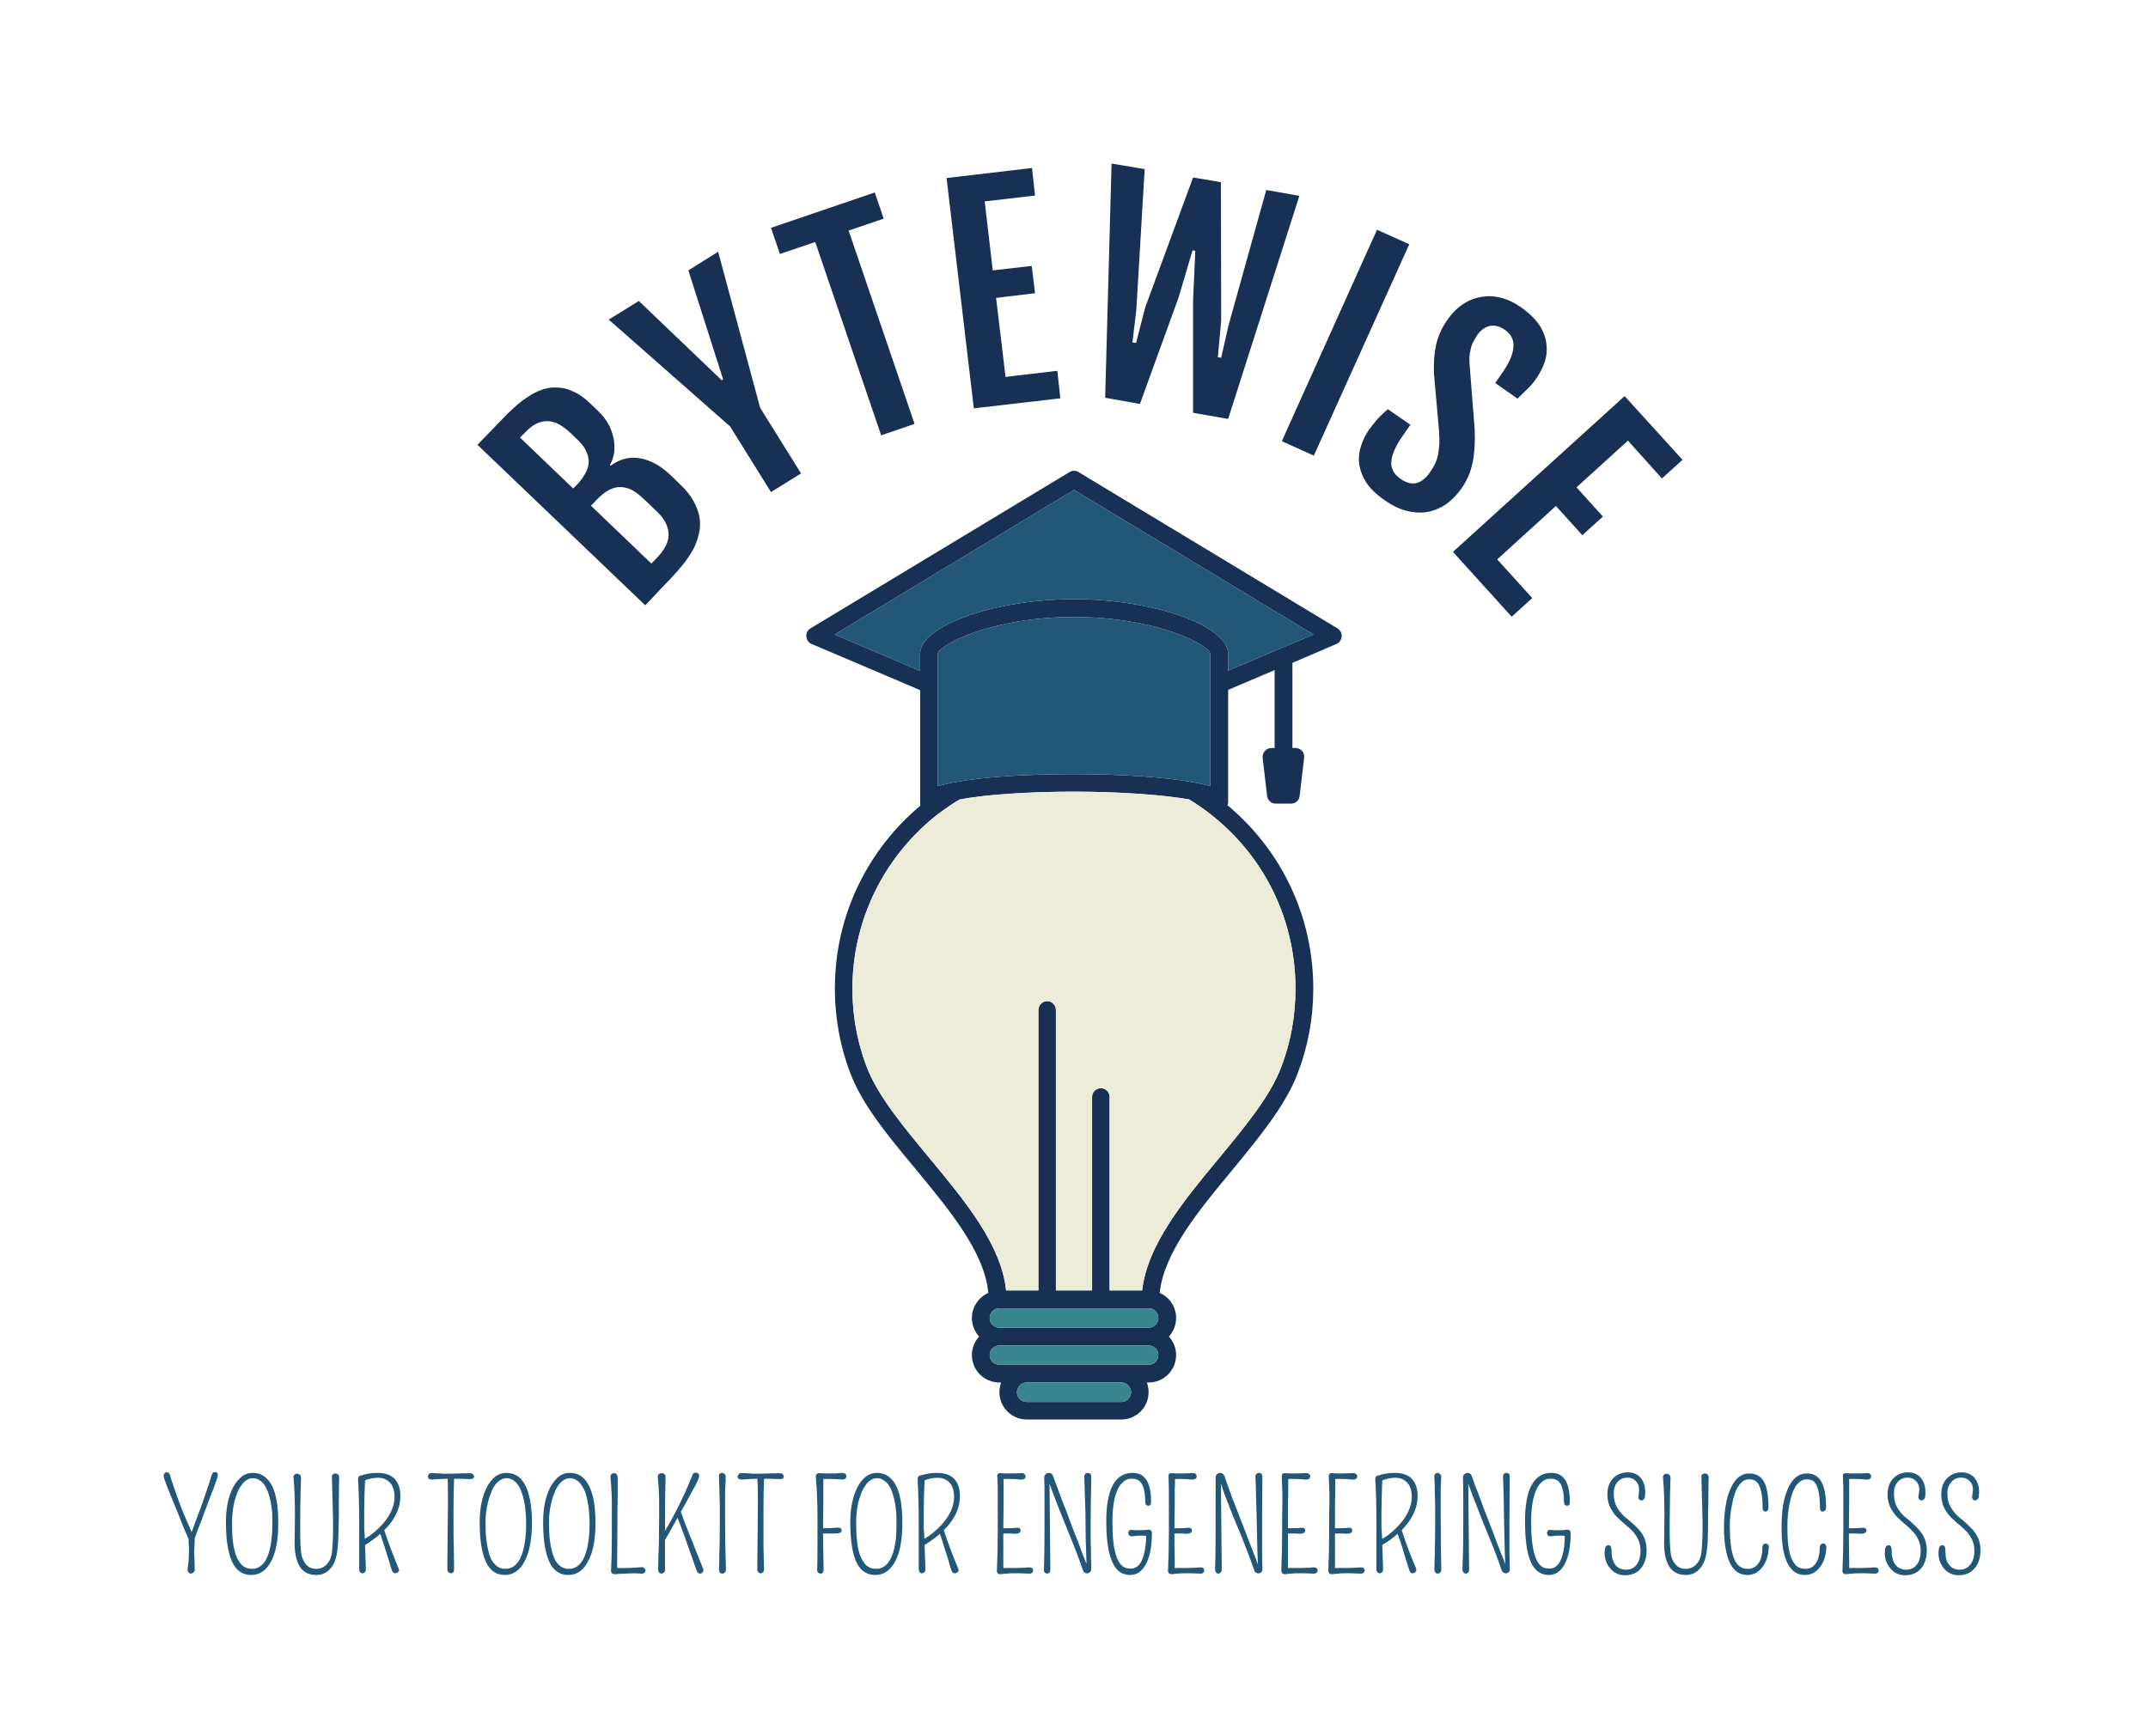 <svg xmlns="http://www.w3.org/2000/svg" version="1.1" xmlns:xlink="http://www.w3.org/1999/xlink" viewBox="0 0 7.72 6.241"><g transform="matrix(1,0,0,1,3.86,5.291)"><g transform="matrix(1,0,0,1,0,0)"><path d=" M -2.144 -3.692 L -2.055 -3.784 Q -2.036 -3.805 -2.013 -3.825 Q -1.991 -3.846 -1.966 -3.862 Q -1.942 -3.879 -1.915 -3.889 Q -1.888 -3.899 -1.86 -3.898 Q -1.831 -3.898 -1.801 -3.884 Q -1.77 -3.871 -1.739 -3.841 L -1.71 -3.813 Q -1.686 -3.79 -1.672 -3.764 Q -1.659 -3.738 -1.654 -3.712 Q -1.65 -3.686 -1.653 -3.662 Q -1.657 -3.638 -1.668 -3.619 L -1.665 -3.617 Q -1.614 -3.654 -1.558 -3.643 Q -1.502 -3.633 -1.449 -3.582 L -1.418 -3.552 Q -1.385 -3.521 -1.368 -3.491 Q -1.351 -3.46 -1.346 -3.431 Q -1.341 -3.401 -1.348 -3.373 Q -1.354 -3.345 -1.368 -3.317 Q -1.383 -3.29 -1.404 -3.263 Q -1.425 -3.237 -1.45 -3.211 L -1.541 -3.115 L -2.144 -3.692 M -1.783 -3.552 Q -1.766 -3.571 -1.756 -3.59 Q -1.745 -3.609 -1.744 -3.629 Q -1.744 -3.649 -1.753 -3.669 Q -1.762 -3.689 -1.783 -3.709 L -1.808 -3.733 Q -1.829 -3.753 -1.85 -3.765 Q -1.87 -3.776 -1.89 -3.777 Q -1.911 -3.778 -1.932 -3.768 Q -1.953 -3.758 -1.974 -3.735 L -1.991 -3.718 L -1.8 -3.535 L -1.783 -3.552 M -1.494 -3.291 Q -1.477 -3.31 -1.467 -3.329 Q -1.457 -3.349 -1.457 -3.369 Q -1.457 -3.39 -1.467 -3.41 Q -1.477 -3.431 -1.498 -3.451 L -1.545 -3.496 Q -1.566 -3.516 -1.586 -3.528 Q -1.607 -3.539 -1.627 -3.54 Q -1.648 -3.541 -1.668 -3.531 Q -1.689 -3.521 -1.711 -3.499 L -1.736 -3.473 L -1.519 -3.265 L -1.494 -3.291 M -1.236 -3.758 L -1.672 -4.142 L -1.564 -4.209 L -1.266 -3.924 L -1.261 -3.927 L -1.386 -4.319 L -1.279 -4.386 L -1.128 -3.825 L -0.981 -3.589 L -1.089 -3.522 L -1.236 -3.758 M -0.93 -4.421 L -1.057 -4.378 L -1.089 -4.472 L -0.716 -4.599 L -0.684 -4.505 L -0.81 -4.462 L -0.573 -3.767 L -0.693 -3.726 L -0.93 -4.421 M -0.458 -4.651 L -0.151 -4.687 L -0.14 -4.588 L -0.321 -4.567 L -0.292 -4.319 L -0.152 -4.335 L -0.14 -4.237 L -0.28 -4.22 L -0.246 -3.936 L -0.06 -3.958 L -0.049 -3.859 L -0.36 -3.823 L -0.458 -4.651 M 0.135 -4.703 L 0.254 -4.683 L 0.224 -4.177 L 0.21 -4.06 L 0.223 -4.058 L 0.256 -4.186 L 0.428 -4.653 L 0.528 -4.636 L 0.529 -4.139 L 0.517 -4.007 L 0.529 -4.005 L 0.555 -4.12 L 0.691 -4.608 L 0.81 -4.587 L 0.554 -3.785 L 0.428 -3.807 L 0.428 -4.213 L 0.436 -4.389 L 0.426 -4.391 L 0.376 -4.222 L 0.237 -3.839 L 0.112 -3.861 L 0.135 -4.703 M 1.089 -4.465 L 1.205 -4.413 L 0.862 -3.653 L 0.747 -3.705 L 1.089 -4.465 M 1.061 -3.747 Q 1.077 -3.769 1.092 -3.786 Q 1.108 -3.803 1.128 -3.82 L 1.209 -3.764 L 1.186 -3.731 Q 1.166 -3.703 1.155 -3.68 Q 1.143 -3.656 1.141 -3.636 Q 1.138 -3.616 1.146 -3.6 Q 1.154 -3.583 1.173 -3.57 Q 1.202 -3.549 1.229 -3.554 Q 1.256 -3.56 1.278 -3.591 Q 1.289 -3.607 1.297 -3.622 Q 1.304 -3.637 1.308 -3.654 Q 1.311 -3.671 1.313 -3.692 Q 1.314 -3.713 1.312 -3.741 L 1.294 -3.945 Q 1.291 -4.002 1.301 -4.05 Q 1.312 -4.099 1.342 -4.141 Q 1.365 -4.175 1.396 -4.196 Q 1.426 -4.217 1.461 -4.223 Q 1.495 -4.23 1.533 -4.221 Q 1.57 -4.212 1.607 -4.186 Q 1.652 -4.154 1.674 -4.12 Q 1.695 -4.086 1.698 -4.053 Q 1.702 -4.019 1.691 -3.988 Q 1.68 -3.957 1.662 -3.931 Q 1.647 -3.909 1.63 -3.893 Q 1.614 -3.877 1.594 -3.858 L 1.514 -3.914 L 1.536 -3.946 Q 1.575 -4 1.579 -4.04 Q 1.584 -4.08 1.549 -4.105 Q 1.52 -4.125 1.494 -4.119 Q 1.468 -4.113 1.449 -4.086 Q 1.439 -4.071 1.433 -4.058 Q 1.427 -4.045 1.425 -4.032 Q 1.422 -4.02 1.421 -4.006 Q 1.421 -3.993 1.422 -3.978 L 1.44 -3.748 Q 1.443 -3.682 1.433 -3.63 Q 1.423 -3.578 1.392 -3.534 Q 1.366 -3.498 1.335 -3.477 Q 1.303 -3.456 1.267 -3.45 Q 1.232 -3.445 1.194 -3.455 Q 1.156 -3.465 1.119 -3.491 Q 1.072 -3.523 1.05 -3.557 Q 1.029 -3.591 1.025 -3.624 Q 1.021 -3.657 1.032 -3.689 Q 1.042 -3.72 1.061 -3.747 M 1.979 -3.867 L 2.187 -3.638 L 2.113 -3.571 L 1.991 -3.707 L 1.806 -3.539 L 1.901 -3.434 L 1.827 -3.367 L 1.732 -3.472 L 1.521 -3.28 L 1.647 -3.141 L 1.573 -3.074 L 1.362 -3.307 L 1.979 -3.867" fill="#173054" fill-rule="nonzero"></path></g><g transform="matrix(1,0,0,1,0,0)"><path d=" M -3.162 0.287 L -3.16 0.352 Q -3.16 0.362 -3.17 0.365 Q -3.172 0.366 -3.175 0.366 Q -3.179 0.366 -3.182 0.362 Q -3.186 0.359 -3.186 0.351 Q -3.185 0.343 -3.184 0.335 Q -3.183 0.327 -3.182 0.319 Q -3.181 0.301 -3.181 0.29 Q -3.181 0.28 -3.181 0.272 Q -3.181 0.265 -3.182 0.257 Q -3.182 0.25 -3.182 0.242 Q -3.19 0.224 -3.199 0.203 Q -3.21 0.175 -3.222 0.145 Q -3.272 0.025 -3.272 0.015 Q -3.272 0.009 -3.269 0.006 Q -3.266 0.002 -3.26 0.002 Q -3.255 0.002 -3.252 0.006 Q -3.249 0.009 -3.244 0.029 Q -3.238 0.048 -3.227 0.079 Q -3.216 0.11 -3.205 0.138 Q -3.19 0.175 -3.171 0.217 Q -3.168 0.208 -3.164 0.197 Q -3.158 0.181 -3.151 0.162 Q -3.144 0.144 -3.137 0.125 Q -3.13 0.106 -3.124 0.087 Q -3.108 0.042 -3.104 0.027 Q -3.1 0.012 -3.097 0.007 Q -3.094 0.001 -3.088 0.001 Q -3.077 0.001 -3.077 0.011 Q -3.077 0.019 -3.093 0.061 Q -3.109 0.102 -3.114 0.115 Q -3.118 0.128 -3.123 0.139 Q -3.127 0.151 -3.132 0.164 Q -3.136 0.177 -3.142 0.19 Q -3.147 0.204 -3.152 0.216 Q -3.157 0.23 -3.16 0.239 Q -3.162 0.278 -3.162 0.287 M -2.957 0.371 Q -3.004 0.371 -3.026 0.323 Q -3.048 0.275 -3.048 0.181 Q -3.048 0.107 -3.023 0.057 Q -3.01 0.033 -2.992 0.018 Q -2.975 0.004 -2.951 0.004 Q -2.928 0.004 -2.911 0.016 Q -2.894 0.028 -2.882 0.051 Q -2.86 0.095 -2.86 0.181 Q -2.859 0.271 -2.885 0.321 Q -2.911 0.371 -2.957 0.371 M -2.928 0.03 Q -2.938 0.023 -2.951 0.023 Q -2.963 0.023 -2.974 0.03 Q -2.984 0.036 -2.992 0.048 Q -3.001 0.059 -3.007 0.075 Q -3.013 0.091 -3.018 0.109 Q -3.026 0.145 -3.026 0.182 Q -3.026 0.219 -3.024 0.244 Q -3.021 0.269 -3.016 0.287 Q -3.011 0.305 -3.004 0.317 Q -2.997 0.329 -2.99 0.336 Q -2.975 0.349 -2.955 0.349 Q -2.896 0.349 -2.884 0.241 Q -2.881 0.216 -2.881 0.19 Q -2.881 0.164 -2.882 0.145 Q -2.884 0.126 -2.887 0.108 Q -2.891 0.09 -2.896 0.075 Q -2.902 0.059 -2.909 0.048 Q -2.917 0.036 -2.928 0.03 M -2.801 0.251 L -2.8 0.157 Q -2.8 0.077 -2.805 0.021 Q -2.806 0.014 -2.802 0.011 Q -2.798 0.007 -2.792 0.007 Q -2.787 0.007 -2.782 0.011 Q -2.778 0.014 -2.778 0.026 Q -2.779 0.038 -2.779 0.055 Q -2.78 0.073 -2.78 0.093 Q -2.781 0.133 -2.781 0.166 Q -2.781 0.198 -2.781 0.21 Q -2.781 0.222 -2.781 0.233 Q -2.78 0.292 -2.774 0.308 Q -2.768 0.323 -2.761 0.332 Q -2.747 0.349 -2.723 0.349 Q -2.7 0.349 -2.684 0.331 Q -2.668 0.313 -2.666 0.28 Q -2.663 0.24 -2.663 0.216 Q -2.663 0.192 -2.663 0.174 Q -2.663 0.157 -2.664 0.135 Q -2.666 0.071 -2.667 0.02 Q -2.668 0.013 -2.664 0.01 Q -2.66 0.006 -2.654 0.006 Q -2.649 0.006 -2.645 0.01 Q -2.641 0.013 -2.641 0.02 Q -2.642 0.053 -2.642 0.085 Q -2.642 0.117 -2.642 0.149 Q -2.643 0.226 -2.645 0.26 Q -2.648 0.293 -2.653 0.311 Q -2.658 0.328 -2.667 0.341 Q -2.688 0.371 -2.723 0.371 Q -2.782 0.371 -2.796 0.306 Q -2.801 0.286 -2.801 0.261 L -2.801 0.251 M -2.548 0.263 Q -2.546 0.313 -2.545 0.35 Q -2.545 0.358 -2.549 0.361 Q -2.553 0.365 -2.558 0.365 Q -2.562 0.365 -2.566 0.361 Q -2.569 0.358 -2.569 0.351 L -2.569 0.184 Q -2.569 0.098 -2.573 0.029 Q -2.574 0.019 -2.568 0.015 Q -2.566 0.014 -2.563 0.013 Q -2.56 0.013 -2.551 0.01 Q -2.528 0.004 -2.506 0.004 Q -2.483 0.004 -2.468 0.009 Q -2.454 0.014 -2.443 0.024 Q -2.421 0.046 -2.421 0.088 Q -2.421 0.143 -2.464 0.194 Q -2.471 0.202 -2.479 0.21 Q -2.457 0.277 -2.428 0.346 Q -2.422 0.358 -2.433 0.363 Q -2.436 0.365 -2.439 0.365 Q -2.447 0.365 -2.451 0.356 Q -2.458 0.335 -2.463 0.316 Q -2.469 0.297 -2.475 0.279 Q -2.485 0.247 -2.493 0.223 Q -2.518 0.245 -2.548 0.263 M -2.549 0.241 Q -2.514 0.221 -2.483 0.186 Q -2.442 0.138 -2.442 0.09 Q -2.442 0.041 -2.477 0.026 Q -2.496 0.018 -2.526 0.024 Q -2.54 0.027 -2.548 0.031 Q -2.551 0.098 -2.551 0.143 Q -2.551 0.191 -2.551 0.195 Q -2.551 0.199 -2.551 0.202 Q -2.551 0.205 -2.551 0.208 Q -2.55 0.211 -2.55 0.217 Q -2.55 0.223 -2.549 0.233 Q -2.549 0.237 -2.549 0.241 M -2.251 0.007 Q -2.245 0.007 -2.171 0.005 Q -2.161 0.005 -2.157 0.013 Q -2.156 0.015 -2.156 0.018 Q -2.156 0.021 -2.16 0.024 Q -2.163 0.027 -2.172 0.026 Q -2.181 0.026 -2.19 0.026 Q -2.198 0.025 -2.206 0.025 Q -2.219 0.025 -2.228 0.025 Q -2.23 0.076 -2.23 0.136 Q -2.23 0.2 -2.23 0.223 Q -2.23 0.247 -2.229 0.268 Q -2.228 0.323 -2.228 0.35 Q -2.228 0.358 -2.231 0.361 Q -2.235 0.365 -2.239 0.365 Q -2.243 0.365 -2.248 0.361 Q -2.252 0.358 -2.252 0.351 L -2.252 0.322 L -2.25 0.11 Q -2.25 0.051 -2.251 0.025 Q -2.263 0.025 -2.279 0.026 Q -2.298 0.027 -2.307 0.028 Q -2.315 0.028 -2.319 0.025 Q -2.322 0.022 -2.322 0.017 Q -2.322 0.013 -2.319 0.009 Q -2.315 0.004 -2.308 0.005 Q -2.3 0.005 -2.294 0.005 Q -2.288 0.006 -2.284 0.006 Q -2.279 0.006 -2.276 0.006 Q -2.273 0.006 -2.269 0.007 Q -2.266 0.007 -2.261 0.007 L -2.251 0.007 M -2.046 0.371 Q -2.092 0.371 -2.114 0.323 Q -2.136 0.275 -2.136 0.181 Q -2.136 0.107 -2.111 0.057 Q -2.099 0.033 -2.081 0.018 Q -2.063 0.004 -2.04 0.004 Q -2.017 0.004 -1.999 0.016 Q -1.982 0.028 -1.971 0.051 Q -1.949 0.095 -1.948 0.181 Q -1.948 0.271 -1.974 0.321 Q -2 0.371 -2.046 0.371 M -2.016 0.03 Q -2.027 0.023 -2.039 0.023 Q -2.052 0.023 -2.062 0.03 Q -2.072 0.036 -2.081 0.048 Q -2.089 0.059 -2.095 0.075 Q -2.102 0.091 -2.106 0.109 Q -2.115 0.145 -2.115 0.182 Q -2.115 0.219 -2.112 0.244 Q -2.109 0.269 -2.104 0.287 Q -2.1 0.305 -2.093 0.317 Q -2.086 0.329 -2.078 0.336 Q -2.064 0.349 -2.044 0.349 Q -1.985 0.349 -1.972 0.241 Q -1.969 0.216 -1.969 0.19 Q -1.969 0.164 -1.971 0.145 Q -1.972 0.126 -1.976 0.108 Q -1.979 0.09 -1.985 0.075 Q -1.99 0.059 -1.998 0.048 Q -2.006 0.036 -2.016 0.03 M -1.818 0.371 Q -1.864 0.371 -1.886 0.323 Q -1.908 0.275 -1.908 0.181 Q -1.908 0.107 -1.883 0.057 Q -1.87 0.033 -1.853 0.018 Q -1.835 0.004 -1.812 0.004 Q -1.788 0.004 -1.771 0.016 Q -1.754 0.028 -1.743 0.051 Q -1.72 0.095 -1.72 0.181 Q -1.719 0.271 -1.746 0.321 Q -1.771 0.371 -1.818 0.371 M -1.788 0.03 Q -1.798 0.023 -1.811 0.023 Q -1.824 0.023 -1.834 0.03 Q -1.844 0.036 -1.853 0.048 Q -1.861 0.059 -1.867 0.075 Q -1.874 0.091 -1.878 0.109 Q -1.887 0.145 -1.887 0.182 Q -1.887 0.219 -1.884 0.244 Q -1.881 0.269 -1.876 0.287 Q -1.871 0.305 -1.865 0.317 Q -1.858 0.329 -1.85 0.336 Q -1.836 0.349 -1.816 0.349 Q -1.757 0.349 -1.744 0.241 Q -1.741 0.216 -1.741 0.19 Q -1.741 0.164 -1.743 0.145 Q -1.744 0.126 -1.748 0.108 Q -1.751 0.09 -1.756 0.075 Q -1.762 0.059 -1.77 0.048 Q -1.778 0.036 -1.788 0.03 M -1.653 0.005 Q -1.64 0.005 -1.64 0.024 Q -1.64 0.05 -1.64 0.079 Q -1.64 0.108 -1.641 0.132 Q -1.641 0.155 -1.641 0.187 Q -1.641 0.252 -1.642 0.346 Q -1.598 0.347 -1.557 0.343 Q -1.549 0.342 -1.545 0.346 Q -1.54 0.351 -1.54 0.355 Q -1.54 0.36 -1.544 0.363 Q -1.548 0.367 -1.556 0.366 Q -1.581 0.364 -1.61 0.366 Q -1.64 0.367 -1.646 0.368 Q -1.652 0.368 -1.654 0.368 Q -1.657 0.367 -1.659 0.366 Q -1.664 0.362 -1.664 0.354 Q -1.661 0.303 -1.661 0.219 Q -1.661 0.135 -1.661 0.115 Q -1.661 0.095 -1.662 0.079 Q -1.663 0.045 -1.666 0.019 Q -1.666 0.012 -1.662 0.008 Q -1.658 0.005 -1.653 0.005 M -1.347 0.014 Q -1.347 0.018 -1.352 0.031 Q -1.357 0.043 -1.375 0.075 Q -1.391 0.105 -1.413 0.144 Q -1.4 0.182 -1.383 0.223 Q -1.365 0.267 -1.358 0.286 Q -1.34 0.33 -1.336 0.341 Q -1.331 0.351 -1.332 0.354 Q -1.332 0.358 -1.334 0.36 Q -1.338 0.366 -1.343 0.366 Q -1.352 0.366 -1.356 0.356 Q -1.403 0.22 -1.425 0.165 Q -1.451 0.214 -1.47 0.245 Q -1.47 0.31 -1.47 0.351 Q -1.469 0.358 -1.473 0.362 Q -1.478 0.366 -1.482 0.366 Q -1.487 0.366 -1.491 0.362 Q -1.495 0.359 -1.495 0.347 Q -1.494 0.334 -1.494 0.311 Q -1.493 0.288 -1.492 0.262 Q -1.491 0.21 -1.491 0.168 Q -1.491 0.127 -1.491 0.109 Q -1.491 0.09 -1.492 0.075 Q -1.493 0.049 -1.496 0.019 Q -1.496 0.012 -1.492 0.008 Q -1.488 0.005 -1.482 0.005 Q -1.477 0.005 -1.472 0.008 Q -1.468 0.012 -1.468 0.019 Q -1.47 0.076 -1.47 0.213 Q -1.416 0.121 -1.383 0.04 Q -1.376 0.024 -1.373 0.016 Q -1.37 0.007 -1.367 0.005 Q -1.363 0.003 -1.36 0.003 Q -1.357 0.003 -1.354 0.004 Q -1.351 0.006 -1.349 0.008 Q -1.347 0.011 -1.347 0.014 M -1.254 0.074 Q -1.254 0.086 -1.254 0.172 Q -1.254 0.257 -1.251 0.351 Q -1.251 0.358 -1.255 0.362 Q -1.259 0.366 -1.264 0.366 Q -1.269 0.366 -1.273 0.362 Q -1.276 0.359 -1.276 0.347 Q -1.275 0.336 -1.275 0.315 Q -1.275 0.295 -1.274 0.272 Q -1.273 0.226 -1.273 0.187 Q -1.273 0.147 -1.273 0.125 Q -1.273 0.103 -1.274 0.084 Q -1.275 0.043 -1.276 0.018 Q -1.277 0.011 -1.274 0.008 Q -1.271 0.004 -1.265 0.004 Q -1.26 0.004 -1.256 0.008 Q -1.251 0.011 -1.252 0.019 Q -1.252 0.028 -1.252 0.036 Q -1.253 0.044 -1.253 0.053 Q -1.253 0.062 -1.254 0.074 M -1.138 0.007 Q -1.131 0.007 -1.058 0.005 Q -1.047 0.005 -1.044 0.013 Q -1.043 0.015 -1.043 0.018 Q -1.043 0.021 -1.046 0.024 Q -1.049 0.027 -1.059 0.026 Q -1.068 0.026 -1.076 0.026 Q -1.085 0.025 -1.092 0.025 Q -1.105 0.025 -1.114 0.025 Q -1.116 0.076 -1.116 0.136 Q -1.116 0.2 -1.116 0.223 Q -1.116 0.247 -1.116 0.268 Q -1.115 0.323 -1.114 0.35 Q -1.114 0.358 -1.118 0.361 Q -1.121 0.365 -1.126 0.365 Q -1.13 0.365 -1.134 0.361 Q -1.138 0.358 -1.138 0.351 L -1.138 0.322 L -1.136 0.11 Q -1.136 0.051 -1.138 0.025 Q -1.15 0.025 -1.166 0.026 Q -1.185 0.027 -1.193 0.028 Q -1.202 0.028 -1.205 0.025 Q -1.209 0.022 -1.209 0.017 Q -1.209 0.013 -1.205 0.009 Q -1.202 0.004 -1.194 0.005 Q -1.186 0.005 -1.18 0.005 Q -1.175 0.006 -1.17 0.006 Q -1.166 0.006 -1.163 0.006 Q -1.159 0.006 -1.156 0.007 Q -1.152 0.007 -1.148 0.007 L -1.138 0.007 M -0.922 0.266 L -0.922 0.16 Q -0.922 0.085 -0.928 0.018 Q -0.928 0.008 -0.921 0.006 Q -0.917 0.004 -0.912 0.005 Q -0.902 0.006 -0.889 0.006 Q -0.876 0.006 -0.87 0.006 Q -0.864 0.006 -0.857 0.006 Q -0.842 0.005 -0.836 0.004 Q -0.831 0.004 -0.828 0.005 Q -0.825 0.006 -0.822 0.007 Q -0.818 0.011 -0.818 0.016 Q -0.818 0.021 -0.822 0.025 Q -0.826 0.028 -0.833 0.028 Q -0.84 0.027 -0.848 0.027 Q -0.857 0.026 -0.867 0.026 Q -0.887 0.025 -0.901 0.026 L -0.901 0.065 Q -0.901 0.087 -0.901 0.111 Q -0.902 0.174 -0.902 0.203 Q -0.871 0.203 -0.854 0.201 Q -0.835 0.199 -0.835 0.211 Q -0.835 0.222 -0.861 0.222 Q -0.867 0.222 -0.871 0.222 L -0.889 0.222 L -0.902 0.222 L -0.9 0.352 Q -0.9 0.358 -0.903 0.362 Q -0.906 0.366 -0.909 0.366 Q -0.913 0.366 -0.915 0.365 Q -0.917 0.364 -0.919 0.363 Q -0.924 0.359 -0.923 0.352 Q -0.922 0.326 -0.922 0.266 M -0.714 0.371 Q -0.761 0.371 -0.783 0.323 Q -0.804 0.275 -0.804 0.181 Q -0.804 0.107 -0.779 0.057 Q -0.767 0.033 -0.749 0.018 Q -0.731 0.004 -0.708 0.004 Q -0.685 0.004 -0.668 0.016 Q -0.65 0.028 -0.639 0.051 Q -0.617 0.095 -0.617 0.181 Q -0.616 0.271 -0.642 0.321 Q -0.668 0.371 -0.714 0.371 M -0.685 0.03 Q -0.695 0.023 -0.708 0.023 Q -0.72 0.023 -0.731 0.03 Q -0.741 0.036 -0.749 0.048 Q -0.757 0.059 -0.764 0.075 Q -0.77 0.091 -0.775 0.109 Q -0.783 0.145 -0.783 0.182 Q -0.783 0.219 -0.78 0.244 Q -0.778 0.269 -0.773 0.287 Q -0.768 0.305 -0.761 0.317 Q -0.754 0.329 -0.747 0.336 Q -0.732 0.349 -0.712 0.349 Q -0.653 0.349 -0.64 0.241 Q -0.638 0.216 -0.638 0.19 Q -0.638 0.164 -0.639 0.145 Q -0.641 0.126 -0.644 0.108 Q -0.648 0.09 -0.653 0.075 Q -0.658 0.059 -0.666 0.048 Q -0.674 0.036 -0.685 0.03 M -0.537 0.263 Q -0.535 0.313 -0.534 0.35 Q -0.534 0.358 -0.538 0.361 Q -0.542 0.365 -0.547 0.365 Q -0.551 0.365 -0.555 0.361 Q -0.558 0.358 -0.558 0.351 L -0.558 0.184 Q -0.558 0.098 -0.562 0.029 Q -0.563 0.019 -0.557 0.015 Q -0.554 0.014 -0.552 0.013 Q -0.549 0.013 -0.54 0.01 Q -0.517 0.004 -0.495 0.004 Q -0.472 0.004 -0.457 0.009 Q -0.443 0.014 -0.432 0.024 Q -0.41 0.046 -0.41 0.088 Q -0.41 0.143 -0.453 0.194 Q -0.46 0.202 -0.468 0.21 Q -0.446 0.277 -0.417 0.346 Q -0.411 0.358 -0.422 0.363 Q -0.425 0.365 -0.428 0.365 Q -0.436 0.365 -0.44 0.356 Q -0.447 0.335 -0.452 0.316 Q -0.458 0.297 -0.464 0.279 Q -0.473 0.247 -0.482 0.223 Q -0.507 0.245 -0.537 0.263 M -0.538 0.241 Q -0.503 0.221 -0.472 0.186 Q -0.431 0.138 -0.431 0.09 Q -0.431 0.041 -0.466 0.026 Q -0.485 0.018 -0.515 0.024 Q -0.529 0.027 -0.537 0.031 Q -0.54 0.098 -0.54 0.143 Q -0.54 0.191 -0.54 0.195 Q -0.54 0.199 -0.54 0.202 Q -0.54 0.205 -0.54 0.208 Q -0.539 0.211 -0.539 0.217 Q -0.539 0.223 -0.538 0.233 Q -0.538 0.237 -0.538 0.241 M -0.254 0.244 L -0.254 0.322 Q -0.254 0.333 -0.254 0.341 Q -0.253 0.344 -0.253 0.346 Q -0.197 0.346 -0.179 0.345 Q -0.16 0.343 -0.157 0.344 Q -0.154 0.344 -0.151 0.346 Q -0.147 0.35 -0.147 0.355 Q -0.147 0.36 -0.151 0.363 Q -0.155 0.367 -0.163 0.366 Q -0.199 0.364 -0.229 0.365 Q -0.258 0.367 -0.262 0.368 Q -0.265 0.368 -0.268 0.368 Q -0.271 0.367 -0.273 0.366 Q -0.278 0.362 -0.277 0.354 Q -0.274 0.29 -0.274 0.213 Q -0.274 0.135 -0.274 0.115 Q -0.274 0.095 -0.274 0.078 Q -0.274 0.042 -0.275 0.027 Q -0.277 0.013 -0.275 0.01 Q -0.273 0.007 -0.271 0.006 Q -0.268 0.004 -0.262 0.005 Q -0.253 0.006 -0.238 0.006 Q -0.208 0.006 -0.197 0.005 Q -0.187 0.004 -0.184 0.005 Q -0.18 0.006 -0.179 0.008 Q -0.174 0.011 -0.174 0.016 Q -0.174 0.022 -0.178 0.025 Q -0.182 0.028 -0.189 0.028 Q -0.196 0.028 -0.204 0.027 Q -0.211 0.026 -0.22 0.026 Q -0.239 0.025 -0.253 0.026 Q -0.253 0.046 -0.253 0.065 Q -0.253 0.087 -0.253 0.111 Q -0.254 0.173 -0.254 0.203 Q -0.226 0.203 -0.213 0.202 Q -0.199 0.2 -0.195 0.203 Q -0.192 0.206 -0.192 0.211 Q -0.192 0.223 -0.214 0.223 Q -0.219 0.222 -0.223 0.222 L -0.241 0.222 L -0.254 0.222 L -0.254 0.244 M 0.062 0.018 Q 0.06 0.128 0.06 0.174 Q 0.06 0.22 0.06 0.241 Q 0.06 0.263 0.061 0.282 Q 0.061 0.323 0.062 0.338 Q 0.062 0.353 0.061 0.356 Q 0.06 0.359 0.057 0.361 Q 0.048 0.369 0.038 0.362 Q 0.034 0.36 0.032 0.354 Q 0.013 0.297 -0.015 0.23 Q -0.042 0.163 -0.053 0.135 Q -0.073 0.085 -0.088 0.043 L -0.085 0.352 Q -0.085 0.359 -0.088 0.362 Q -0.092 0.366 -0.096 0.366 Q -0.101 0.366 -0.105 0.362 Q -0.109 0.358 -0.108 0.351 Q -0.106 0.29 -0.106 0.212 L -0.106 0.08 Q -0.106 0.046 -0.107 0.021 Q -0.107 0.013 -0.102 0.009 Q -0.097 0.004 -0.091 0.004 Q -0.079 0.004 -0.075 0.016 Q -0.071 0.028 -0.063 0.048 Q -0.056 0.067 -0.047 0.092 Q -0.038 0.116 -0.027 0.143 Q -0.017 0.17 -0.007 0.197 Q 0.004 0.224 0.014 0.25 Q 0.023 0.275 0.031 0.296 Q 0.039 0.316 0.045 0.331 Q 0.045 0.332 0.045 0.332 Q 0.044 0.289 0.042 0.237 Q 0.041 0.175 0.041 0.144 Q 0.04 0.113 0.039 0.081 Q 0.038 0.049 0.037 0.018 Q 0.037 0.011 0.041 0.007 Q 0.045 0.004 0.05 0.004 Q 0.054 0.004 0.058 0.007 Q 0.062 0.011 0.062 0.018 M 0.277 0.107 Q 0.278 0.122 0.267 0.122 Q 0.263 0.122 0.259 0.119 Q 0.256 0.115 0.256 0.109 Q 0.256 0.039 0.226 0.028 Q 0.217 0.024 0.202 0.025 Q 0.187 0.026 0.174 0.039 Q 0.161 0.051 0.153 0.073 Q 0.138 0.112 0.138 0.182 Q 0.138 0.331 0.187 0.346 Q 0.195 0.348 0.204 0.348 Q 0.247 0.348 0.257 0.267 Q 0.26 0.241 0.259 0.23 Q 0.24 0.229 0.227 0.23 Q 0.212 0.232 0.207 0.232 Q 0.201 0.232 0.198 0.228 Q 0.195 0.225 0.195 0.22 Q 0.195 0.216 0.198 0.212 Q 0.202 0.208 0.209 0.209 Q 0.216 0.21 0.223 0.21 L 0.235 0.21 Q 0.247 0.21 0.253 0.21 Q 0.263 0.208 0.268 0.208 Q 0.28 0.208 0.28 0.221 Q 0.28 0.291 0.259 0.331 Q 0.238 0.371 0.202 0.371 Q 0.158 0.371 0.138 0.325 Q 0.116 0.278 0.116 0.178 Q 0.116 0.009 0.206 0.004 Q 0.277 0 0.277 0.107 M 0.361 0.244 L 0.362 0.322 Q 0.362 0.333 0.362 0.341 Q 0.362 0.344 0.362 0.346 Q 0.418 0.346 0.436 0.345 Q 0.455 0.343 0.459 0.344 Q 0.462 0.344 0.464 0.346 Q 0.468 0.35 0.468 0.355 Q 0.468 0.36 0.464 0.363 Q 0.46 0.367 0.452 0.366 Q 0.416 0.364 0.387 0.365 Q 0.357 0.367 0.354 0.368 Q 0.35 0.368 0.348 0.368 Q 0.345 0.367 0.343 0.366 Q 0.337 0.362 0.338 0.354 Q 0.341 0.29 0.341 0.213 Q 0.341 0.135 0.341 0.115 Q 0.341 0.095 0.341 0.078 Q 0.341 0.042 0.34 0.027 Q 0.339 0.013 0.34 0.01 Q 0.342 0.007 0.345 0.006 Q 0.348 0.004 0.353 0.005 Q 0.362 0.006 0.378 0.006 Q 0.407 0.006 0.418 0.005 Q 0.429 0.004 0.432 0.005 Q 0.435 0.006 0.437 0.008 Q 0.441 0.011 0.441 0.016 Q 0.441 0.022 0.437 0.025 Q 0.433 0.028 0.426 0.028 Q 0.42 0.028 0.412 0.027 Q 0.404 0.026 0.395 0.026 Q 0.376 0.025 0.363 0.026 Q 0.363 0.046 0.362 0.065 Q 0.362 0.087 0.362 0.111 Q 0.361 0.173 0.361 0.203 Q 0.389 0.203 0.402 0.202 Q 0.416 0.2 0.42 0.203 Q 0.424 0.206 0.424 0.211 Q 0.424 0.223 0.401 0.223 Q 0.396 0.222 0.392 0.222 L 0.374 0.222 L 0.361 0.222 L 0.361 0.244 M 0.677 0.018 Q 0.676 0.128 0.676 0.174 Q 0.676 0.22 0.676 0.241 Q 0.676 0.263 0.676 0.282 Q 0.676 0.323 0.677 0.338 Q 0.678 0.353 0.676 0.356 Q 0.675 0.359 0.673 0.361 Q 0.664 0.369 0.653 0.362 Q 0.649 0.36 0.648 0.354 Q 0.628 0.297 0.601 0.23 Q 0.573 0.163 0.562 0.135 Q 0.542 0.085 0.528 0.043 L 0.531 0.352 Q 0.531 0.359 0.527 0.362 Q 0.524 0.366 0.519 0.366 Q 0.514 0.366 0.511 0.362 Q 0.507 0.358 0.507 0.351 Q 0.509 0.29 0.509 0.212 L 0.509 0.08 Q 0.509 0.046 0.509 0.021 Q 0.509 0.013 0.514 0.009 Q 0.519 0.004 0.524 0.004 Q 0.537 0.004 0.541 0.016 Q 0.545 0.028 0.552 0.048 Q 0.559 0.067 0.568 0.092 Q 0.577 0.116 0.588 0.143 Q 0.598 0.17 0.609 0.197 Q 0.619 0.224 0.629 0.25 Q 0.639 0.275 0.647 0.296 Q 0.655 0.316 0.66 0.331 Q 0.66 0.332 0.661 0.332 Q 0.659 0.289 0.658 0.237 Q 0.657 0.175 0.656 0.144 Q 0.655 0.113 0.654 0.081 Q 0.654 0.049 0.652 0.018 Q 0.652 0.011 0.656 0.007 Q 0.66 0.004 0.665 0.004 Q 0.67 0.004 0.673 0.007 Q 0.677 0.011 0.677 0.018 M 0.769 0.244 L 0.769 0.322 Q 0.769 0.333 0.769 0.341 Q 0.769 0.344 0.769 0.346 Q 0.825 0.346 0.844 0.345 Q 0.863 0.343 0.866 0.344 Q 0.869 0.344 0.871 0.346 Q 0.876 0.35 0.876 0.355 Q 0.876 0.36 0.871 0.363 Q 0.867 0.367 0.86 0.366 Q 0.823 0.364 0.794 0.365 Q 0.765 0.367 0.761 0.368 Q 0.758 0.368 0.755 0.368 Q 0.752 0.367 0.75 0.366 Q 0.745 0.362 0.745 0.354 Q 0.748 0.29 0.748 0.213 Q 0.748 0.135 0.749 0.115 Q 0.749 0.095 0.749 0.078 Q 0.748 0.042 0.747 0.027 Q 0.746 0.013 0.748 0.01 Q 0.749 0.007 0.752 0.006 Q 0.755 0.004 0.76 0.005 Q 0.77 0.006 0.785 0.006 Q 0.814 0.006 0.825 0.005 Q 0.836 0.004 0.839 0.005 Q 0.842 0.006 0.844 0.008 Q 0.849 0.011 0.849 0.016 Q 0.849 0.022 0.845 0.025 Q 0.841 0.028 0.834 0.028 Q 0.827 0.028 0.819 0.027 Q 0.811 0.026 0.802 0.026 Q 0.784 0.025 0.77 0.026 Q 0.77 0.046 0.77 0.065 Q 0.77 0.087 0.769 0.111 Q 0.769 0.173 0.769 0.203 Q 0.796 0.203 0.809 0.202 Q 0.824 0.2 0.827 0.203 Q 0.831 0.206 0.831 0.211 Q 0.831 0.223 0.808 0.223 Q 0.804 0.222 0.8 0.222 L 0.782 0.222 L 0.769 0.222 L 0.769 0.244 M 0.938 0.244 L 0.938 0.322 Q 0.938 0.333 0.938 0.341 Q 0.938 0.344 0.938 0.346 Q 0.994 0.346 1.013 0.345 Q 1.032 0.343 1.035 0.344 Q 1.038 0.344 1.04 0.346 Q 1.045 0.35 1.045 0.355 Q 1.045 0.36 1.04 0.363 Q 1.036 0.367 1.029 0.366 Q 0.992 0.364 0.963 0.365 Q 0.934 0.367 0.93 0.368 Q 0.927 0.368 0.924 0.368 Q 0.921 0.367 0.919 0.366 Q 0.914 0.362 0.914 0.354 Q 0.917 0.29 0.917 0.213 Q 0.917 0.135 0.918 0.115 Q 0.918 0.095 0.918 0.078 Q 0.917 0.042 0.916 0.027 Q 0.915 0.013 0.917 0.01 Q 0.918 0.007 0.921 0.006 Q 0.924 0.004 0.929 0.005 Q 0.939 0.006 0.954 0.006 Q 0.983 0.006 0.994 0.005 Q 1.005 0.004 1.008 0.005 Q 1.011 0.006 1.013 0.008 Q 1.018 0.011 1.018 0.016 Q 1.018 0.022 1.014 0.025 Q 1.01 0.028 1.003 0.028 Q 0.996 0.028 0.988 0.027 Q 0.98 0.026 0.971 0.026 Q 0.953 0.025 0.939 0.026 Q 0.939 0.046 0.939 0.065 Q 0.939 0.087 0.938 0.111 Q 0.938 0.173 0.938 0.203 Q 0.965 0.203 0.979 0.202 Q 0.993 0.2 0.996 0.203 Q 1 0.206 1 0.211 Q 1 0.223 0.977 0.223 Q 0.973 0.222 0.969 0.222 L 0.951 0.222 L 0.938 0.222 L 0.938 0.244 M 1.108 0.263 Q 1.11 0.313 1.111 0.35 Q 1.111 0.358 1.107 0.361 Q 1.103 0.365 1.099 0.365 Q 1.094 0.365 1.091 0.361 Q 1.087 0.358 1.087 0.351 L 1.087 0.184 Q 1.087 0.098 1.083 0.029 Q 1.082 0.019 1.088 0.015 Q 1.091 0.014 1.094 0.013 Q 1.096 0.013 1.105 0.01 Q 1.128 0.004 1.151 0.004 Q 1.173 0.004 1.188 0.009 Q 1.203 0.014 1.213 0.024 Q 1.235 0.046 1.235 0.088 Q 1.235 0.143 1.192 0.194 Q 1.185 0.202 1.178 0.21 Q 1.199 0.277 1.229 0.346 Q 1.234 0.358 1.223 0.363 Q 1.221 0.365 1.217 0.365 Q 1.209 0.365 1.206 0.356 Q 1.199 0.335 1.193 0.316 Q 1.187 0.297 1.182 0.279 Q 1.172 0.247 1.163 0.223 Q 1.139 0.245 1.108 0.263 M 1.108 0.241 Q 1.143 0.221 1.173 0.186 Q 1.214 0.138 1.214 0.09 Q 1.214 0.041 1.179 0.026 Q 1.16 0.018 1.131 0.024 Q 1.117 0.027 1.108 0.031 Q 1.105 0.098 1.105 0.143 Q 1.105 0.191 1.105 0.195 Q 1.105 0.199 1.105 0.202 Q 1.106 0.205 1.106 0.208 Q 1.106 0.211 1.106 0.217 Q 1.107 0.223 1.107 0.233 Q 1.107 0.237 1.108 0.241 M 1.318 0.074 Q 1.318 0.086 1.318 0.172 Q 1.318 0.257 1.32 0.351 Q 1.321 0.358 1.316 0.362 Q 1.312 0.366 1.307 0.366 Q 1.302 0.366 1.299 0.362 Q 1.295 0.359 1.295 0.347 Q 1.296 0.336 1.296 0.315 Q 1.297 0.295 1.297 0.272 Q 1.298 0.226 1.298 0.187 Q 1.298 0.147 1.298 0.125 Q 1.298 0.103 1.297 0.084 Q 1.297 0.043 1.295 0.018 Q 1.294 0.011 1.298 0.008 Q 1.301 0.004 1.306 0.004 Q 1.311 0.004 1.315 0.008 Q 1.32 0.011 1.32 0.019 Q 1.319 0.028 1.319 0.036 Q 1.319 0.044 1.318 0.053 Q 1.318 0.062 1.318 0.074 M 1.566 0.018 Q 1.565 0.128 1.565 0.174 Q 1.565 0.22 1.565 0.241 Q 1.565 0.263 1.565 0.282 Q 1.566 0.323 1.566 0.338 Q 1.567 0.353 1.566 0.356 Q 1.564 0.359 1.562 0.361 Q 1.553 0.369 1.543 0.362 Q 1.539 0.36 1.537 0.354 Q 1.518 0.297 1.49 0.23 Q 1.462 0.163 1.452 0.135 Q 1.432 0.085 1.417 0.043 L 1.42 0.352 Q 1.42 0.359 1.417 0.362 Q 1.413 0.366 1.408 0.366 Q 1.404 0.366 1.4 0.362 Q 1.396 0.358 1.396 0.351 Q 1.399 0.29 1.399 0.212 L 1.399 0.08 Q 1.399 0.046 1.398 0.021 Q 1.398 0.013 1.403 0.009 Q 1.408 0.004 1.414 0.004 Q 1.426 0.004 1.43 0.016 Q 1.434 0.028 1.441 0.048 Q 1.449 0.067 1.458 0.092 Q 1.467 0.116 1.477 0.143 Q 1.488 0.17 1.498 0.197 Q 1.509 0.224 1.518 0.25 Q 1.528 0.275 1.536 0.296 Q 1.544 0.316 1.55 0.331 Q 1.55 0.332 1.55 0.332 Q 1.548 0.289 1.547 0.237 Q 1.546 0.175 1.545 0.144 Q 1.545 0.113 1.544 0.081 Q 1.543 0.049 1.542 0.018 Q 1.542 0.011 1.546 0.007 Q 1.55 0.004 1.554 0.004 Q 1.559 0.004 1.563 0.007 Q 1.566 0.011 1.566 0.018 M 1.782 0.107 Q 1.783 0.122 1.772 0.122 Q 1.768 0.122 1.764 0.119 Q 1.761 0.115 1.761 0.109 Q 1.761 0.039 1.731 0.028 Q 1.722 0.024 1.707 0.025 Q 1.692 0.026 1.679 0.039 Q 1.666 0.051 1.658 0.073 Q 1.643 0.112 1.643 0.182 Q 1.643 0.331 1.692 0.346 Q 1.7 0.348 1.709 0.348 Q 1.752 0.348 1.762 0.267 Q 1.764 0.241 1.764 0.23 Q 1.744 0.229 1.731 0.23 Q 1.717 0.232 1.712 0.232 Q 1.706 0.232 1.703 0.228 Q 1.7 0.225 1.7 0.22 Q 1.7 0.216 1.703 0.212 Q 1.706 0.208 1.713 0.209 Q 1.72 0.21 1.727 0.21 L 1.74 0.21 Q 1.752 0.21 1.758 0.21 Q 1.768 0.208 1.773 0.208 Q 1.785 0.208 1.785 0.221 Q 1.785 0.291 1.764 0.331 Q 1.743 0.371 1.707 0.371 Q 1.663 0.371 1.642 0.325 Q 1.621 0.278 1.621 0.178 Q 1.621 0.009 1.711 0.004 Q 1.782 0 1.782 0.107 M 1.92 0.264 Q 1.928 0.264 1.93 0.27 Q 1.932 0.276 1.932 0.289 Q 1.932 0.303 1.936 0.315 Q 1.94 0.327 1.946 0.335 Q 1.96 0.352 1.984 0.352 Q 2.008 0.352 2.022 0.334 Q 2.036 0.316 2.036 0.283 Q 2.036 0.239 1.999 0.205 Q 1.988 0.195 1.977 0.186 Q 1.965 0.176 1.955 0.166 Q 1.944 0.156 1.936 0.143 Q 1.917 0.116 1.917 0.081 Q 1.917 0.045 1.938 0.023 Q 1.959 0.002 1.991 0.002 Q 2.018 0.002 2.035 0.02 Q 2.054 0.041 2.053 0.077 Q 2.053 0.079 2.053 0.081 Q 2.053 0.083 2.052 0.089 Q 2.052 0.094 2.048 0.099 Q 2.044 0.103 2.039 0.103 Q 2.034 0.103 2.031 0.099 Q 2.027 0.094 2.029 0.087 Q 2.031 0.071 2.031 0.063 Q 2.031 0.054 2.028 0.047 Q 2.025 0.039 2.02 0.034 Q 2.008 0.021 1.989 0.021 Q 1.968 0.021 1.954 0.036 Q 1.94 0.052 1.94 0.075 Q 1.94 0.098 1.945 0.113 Q 1.95 0.127 1.958 0.138 Q 1.967 0.15 1.977 0.16 Q 1.988 0.169 1.999 0.178 Q 2.01 0.188 2.021 0.198 Q 2.031 0.208 2.04 0.22 Q 2.058 0.247 2.058 0.282 Q 2.058 0.323 2.037 0.348 Q 2.016 0.372 1.98 0.372 Q 1.948 0.372 1.927 0.347 Q 1.907 0.323 1.907 0.293 Q 1.907 0.264 1.92 0.264 M 2.121 0.251 L 2.122 0.157 Q 2.122 0.077 2.117 0.021 Q 2.116 0.014 2.12 0.011 Q 2.124 0.007 2.13 0.007 Q 2.135 0.007 2.14 0.011 Q 2.144 0.014 2.144 0.026 Q 2.143 0.038 2.143 0.055 Q 2.142 0.073 2.142 0.093 Q 2.141 0.133 2.141 0.166 Q 2.141 0.198 2.141 0.21 Q 2.141 0.222 2.141 0.233 Q 2.142 0.292 2.148 0.308 Q 2.153 0.323 2.161 0.332 Q 2.175 0.349 2.198 0.349 Q 2.222 0.349 2.238 0.331 Q 2.254 0.313 2.256 0.28 Q 2.259 0.24 2.259 0.216 Q 2.259 0.192 2.259 0.174 Q 2.259 0.157 2.258 0.135 Q 2.256 0.071 2.255 0.02 Q 2.254 0.013 2.258 0.01 Q 2.262 0.006 2.267 0.006 Q 2.273 0.006 2.277 0.01 Q 2.281 0.013 2.281 0.02 Q 2.28 0.053 2.28 0.085 Q 2.28 0.117 2.279 0.149 Q 2.279 0.226 2.277 0.26 Q 2.274 0.293 2.269 0.311 Q 2.264 0.328 2.255 0.341 Q 2.234 0.371 2.199 0.371 Q 2.14 0.371 2.126 0.306 Q 2.121 0.286 2.121 0.261 L 2.121 0.251 M 2.474 0.274 Q 2.474 0.267 2.477 0.262 Q 2.481 0.258 2.486 0.258 Q 2.49 0.258 2.494 0.262 Q 2.498 0.265 2.497 0.272 Q 2.495 0.317 2.473 0.344 Q 2.452 0.371 2.42 0.371 Q 2.36 0.371 2.343 0.281 Q 2.336 0.248 2.336 0.203 Q 2.336 0.158 2.342 0.123 Q 2.347 0.088 2.359 0.062 Q 2.383 0.006 2.427 0.006 Q 2.462 0.006 2.479 0.034 Q 2.496 0.063 2.496 0.129 Q 2.496 0.136 2.493 0.139 Q 2.49 0.143 2.485 0.143 Q 2.475 0.143 2.475 0.13 Q 2.475 0.048 2.448 0.032 Q 2.439 0.027 2.427 0.027 Q 2.414 0.027 2.404 0.034 Q 2.395 0.041 2.387 0.053 Q 2.379 0.065 2.374 0.082 Q 2.368 0.099 2.365 0.118 Q 2.357 0.157 2.357 0.195 Q 2.357 0.233 2.36 0.256 Q 2.362 0.279 2.367 0.296 Q 2.371 0.312 2.377 0.322 Q 2.383 0.333 2.391 0.339 Q 2.403 0.349 2.422 0.349 Q 2.444 0.349 2.458 0.332 Q 2.474 0.311 2.474 0.274 M 2.68 0.274 Q 2.68 0.267 2.684 0.262 Q 2.687 0.258 2.692 0.258 Q 2.697 0.258 2.701 0.262 Q 2.704 0.265 2.704 0.272 Q 2.702 0.317 2.68 0.344 Q 2.659 0.371 2.627 0.371 Q 2.567 0.371 2.549 0.281 Q 2.543 0.248 2.543 0.203 Q 2.543 0.158 2.548 0.123 Q 2.554 0.088 2.565 0.062 Q 2.589 0.006 2.634 0.006 Q 2.669 0.006 2.685 0.034 Q 2.703 0.063 2.703 0.129 Q 2.703 0.136 2.699 0.139 Q 2.696 0.143 2.691 0.143 Q 2.681 0.143 2.681 0.13 Q 2.681 0.048 2.655 0.032 Q 2.646 0.027 2.633 0.027 Q 2.621 0.027 2.611 0.034 Q 2.601 0.041 2.593 0.053 Q 2.586 0.065 2.58 0.082 Q 2.575 0.099 2.571 0.118 Q 2.564 0.157 2.564 0.195 Q 2.564 0.233 2.566 0.256 Q 2.569 0.279 2.573 0.296 Q 2.578 0.312 2.584 0.322 Q 2.59 0.333 2.597 0.339 Q 2.61 0.349 2.629 0.349 Q 2.651 0.349 2.664 0.332 Q 2.68 0.311 2.68 0.274 M 2.785 0.244 L 2.786 0.322 Q 2.786 0.333 2.786 0.341 Q 2.786 0.344 2.786 0.346 Q 2.842 0.346 2.86 0.345 Q 2.879 0.343 2.882 0.344 Q 2.885 0.344 2.888 0.346 Q 2.892 0.35 2.892 0.355 Q 2.892 0.36 2.888 0.363 Q 2.884 0.367 2.876 0.366 Q 2.84 0.364 2.81 0.365 Q 2.781 0.367 2.778 0.368 Q 2.774 0.368 2.771 0.368 Q 2.768 0.367 2.766 0.366 Q 2.761 0.362 2.762 0.354 Q 2.765 0.29 2.765 0.213 Q 2.765 0.135 2.765 0.115 Q 2.765 0.095 2.765 0.078 Q 2.765 0.042 2.764 0.027 Q 2.763 0.013 2.764 0.01 Q 2.766 0.007 2.768 0.006 Q 2.772 0.004 2.777 0.005 Q 2.786 0.006 2.801 0.006 Q 2.831 0.006 2.842 0.005 Q 2.852 0.004 2.856 0.005 Q 2.859 0.006 2.861 0.008 Q 2.865 0.011 2.865 0.016 Q 2.865 0.022 2.861 0.025 Q 2.857 0.028 2.85 0.028 Q 2.843 0.028 2.836 0.027 Q 2.828 0.026 2.819 0.026 Q 2.8 0.025 2.786 0.026 Q 2.786 0.046 2.786 0.065 Q 2.786 0.087 2.786 0.111 Q 2.785 0.173 2.785 0.203 Q 2.813 0.203 2.826 0.202 Q 2.84 0.2 2.844 0.203 Q 2.848 0.206 2.848 0.211 Q 2.848 0.223 2.825 0.223 Q 2.82 0.222 2.816 0.222 L 2.798 0.222 L 2.785 0.222 L 2.785 0.244 M 2.927 0.264 Q 2.935 0.264 2.937 0.27 Q 2.939 0.276 2.939 0.289 Q 2.939 0.303 2.943 0.315 Q 2.946 0.327 2.953 0.335 Q 2.967 0.352 2.991 0.352 Q 3.015 0.352 3.029 0.334 Q 3.043 0.316 3.043 0.283 Q 3.043 0.239 3.005 0.205 Q 2.995 0.195 2.984 0.186 Q 2.972 0.176 2.962 0.166 Q 2.951 0.156 2.943 0.143 Q 2.924 0.116 2.924 0.081 Q 2.924 0.045 2.945 0.023 Q 2.966 0.002 2.998 0.002 Q 3.025 0.002 3.042 0.02 Q 3.061 0.041 3.06 0.077 Q 3.06 0.079 3.06 0.081 Q 3.06 0.083 3.059 0.089 Q 3.059 0.094 3.055 0.099 Q 3.05 0.103 3.046 0.103 Q 3.041 0.103 3.038 0.099 Q 3.034 0.094 3.035 0.087 Q 3.038 0.071 3.038 0.063 Q 3.038 0.054 3.035 0.047 Q 3.032 0.039 3.027 0.034 Q 3.015 0.021 2.996 0.021 Q 2.975 0.021 2.961 0.036 Q 2.947 0.052 2.947 0.075 Q 2.947 0.098 2.952 0.113 Q 2.957 0.127 2.965 0.138 Q 2.973 0.15 2.984 0.16 Q 2.995 0.169 3.006 0.178 Q 3.017 0.188 3.027 0.198 Q 3.038 0.208 3.046 0.22 Q 3.065 0.247 3.065 0.282 Q 3.065 0.323 3.044 0.348 Q 3.023 0.372 2.987 0.372 Q 2.954 0.372 2.934 0.347 Q 2.914 0.323 2.914 0.293 Q 2.914 0.264 2.927 0.264 M 3.12 0.264 Q 3.128 0.264 3.13 0.27 Q 3.132 0.276 3.132 0.289 Q 3.132 0.303 3.135 0.315 Q 3.139 0.327 3.146 0.335 Q 3.159 0.352 3.183 0.352 Q 3.207 0.352 3.221 0.334 Q 3.236 0.316 3.236 0.283 Q 3.236 0.239 3.198 0.205 Q 3.188 0.195 3.176 0.186 Q 3.165 0.176 3.154 0.166 Q 3.144 0.156 3.135 0.143 Q 3.117 0.116 3.117 0.081 Q 3.117 0.045 3.138 0.023 Q 3.159 0.002 3.19 0.002 Q 3.217 0.002 3.235 0.02 Q 3.254 0.041 3.253 0.077 Q 3.252 0.079 3.252 0.081 Q 3.253 0.083 3.252 0.089 Q 3.251 0.094 3.247 0.099 Q 3.243 0.103 3.238 0.103 Q 3.234 0.103 3.23 0.099 Q 3.227 0.094 3.228 0.087 Q 3.231 0.071 3.231 0.063 Q 3.231 0.054 3.228 0.047 Q 3.225 0.039 3.219 0.034 Q 3.208 0.021 3.188 0.021 Q 3.167 0.021 3.154 0.036 Q 3.139 0.052 3.139 0.075 Q 3.139 0.098 3.144 0.113 Q 3.15 0.127 3.158 0.138 Q 3.166 0.15 3.177 0.16 Q 3.188 0.169 3.199 0.178 Q 3.21 0.188 3.22 0.198 Q 3.231 0.208 3.239 0.22 Q 3.258 0.247 3.258 0.282 Q 3.258 0.323 3.236 0.348 Q 3.215 0.372 3.18 0.372 Q 3.147 0.372 3.126 0.347 Q 3.107 0.323 3.107 0.293 Q 3.107 0.264 3.12 0.264" fill="#225777" fill-rule="nonzero"></path></g><g transform="matrix(1,0,0,1,0,0)"><g clip-path="url(#SvgjsClipPath1001)"><g clip-path="url(#SvgjsClipPath10002979dfbb-4796-4a96-a510-e3a3c8e2abee)"><path d=" M 0.947 -3.032 L 0.016 -3.594 C 0.006 -3.6 -0.006 -3.6 -0.016 -3.594 L -0.947 -3.032 C -0.957 -3.026 -0.963 -3.015 -0.962 -3.003 C -0.961 -2.991 -0.954 -2.98 -0.943 -2.976 L -0.553 -2.81 L -0.553 -2.407 C -0.553 -2.406 -0.553 -2.406 -0.553 -2.405 C -0.553 -2.404 -0.553 -2.402 -0.553 -2.401 L -0.553 -2.401 C -0.553 -2.399 -0.552 -2.397 -0.552 -2.395 C -0.741 -2.236 -0.853 -2.007 -0.859 -1.761 C -0.862 -1.649 -0.844 -1.539 -0.805 -1.436 C -0.762 -1.32 -0.668 -1.207 -0.568 -1.087 C -0.447 -0.94 -0.321 -0.789 -0.308 -0.643 C -0.342 -0.628 -0.367 -0.593 -0.367 -0.553 C -0.367 -0.527 -0.357 -0.504 -0.341 -0.486 C -0.357 -0.469 -0.367 -0.445 -0.367 -0.42 C -0.367 -0.365 -0.323 -0.321 -0.268 -0.321 L -0.262 -0.321 C -0.266 -0.31 -0.268 -0.298 -0.268 -0.286 C -0.268 -0.232 -0.224 -0.188 -0.17 -0.188 L 0.17 -0.188 C 0.224 -0.188 0.268 -0.232 0.268 -0.286 C 0.268 -0.298 0.266 -0.31 0.262 -0.321 L 0.268 -0.321 C 0.323 -0.321 0.367 -0.365 0.367 -0.42 C 0.367 -0.445 0.357 -0.469 0.341 -0.486 C 0.357 -0.504 0.367 -0.527 0.367 -0.553 C 0.367 -0.593 0.343 -0.628 0.308 -0.643 C 0.323 -0.788 0.448 -0.939 0.569 -1.085 C 0.667 -1.204 0.759 -1.316 0.803 -1.43 C 0.841 -1.528 0.86 -1.631 0.86 -1.737 C 0.86 -1.994 0.748 -2.232 0.552 -2.396 C 0.553 -2.399 0.553 -2.403 0.554 -2.406 C 0.554 -2.406 0.554 -2.407 0.554 -2.407 L 0.554 -2.811 L 0.721 -2.882 L 0.721 -2.602 L 0.71 -2.602 C 0.7 -2.602 0.692 -2.598 0.686 -2.591 C 0.68 -2.585 0.677 -2.575 0.678 -2.566 L 0.694 -2.43 C 0.696 -2.414 0.709 -2.402 0.725 -2.402 L 0.78 -2.402 C 0.796 -2.402 0.81 -2.414 0.811 -2.43 L 0.827 -2.566 C 0.828 -2.575 0.826 -2.585 0.82 -2.591 C 0.814 -2.598 0.805 -2.602 0.796 -2.602 L 0.785 -2.602 L 0.785 -2.908 L 0.943 -2.976 C 0.954 -2.98 0.961 -2.991 0.962 -3.003 C 0.963 -3.015 0.957 -3.026 0.947 -3.032 Z M 0.17 -0.251 L -0.17 -0.251 C -0.189 -0.251 -0.205 -0.267 -0.205 -0.286 C -0.205 -0.305 -0.189 -0.321 -0.17 -0.321 L 0.17 -0.321 C 0.189 -0.321 0.205 -0.305 0.205 -0.286 C 0.205 -0.267 0.189 -0.251 0.17 -0.251 Z M 0.268 -0.385 L -0.268 -0.385 C -0.288 -0.385 -0.303 -0.4 -0.303 -0.42 C -0.303 -0.439 -0.288 -0.454 -0.268 -0.454 L 0.268 -0.454 C 0.288 -0.454 0.303 -0.439 0.303 -0.42 C 0.303 -0.4 0.288 -0.385 0.268 -0.385 Z M 0.268 -0.518 L -0.268 -0.518 C -0.288 -0.518 -0.303 -0.534 -0.303 -0.553 C -0.303 -0.572 -0.288 -0.588 -0.268 -0.588 L 0.268 -0.588 C 0.288 -0.588 0.303 -0.572 0.303 -0.553 C 0.303 -0.534 0.288 -0.518 0.268 -0.518 Z M 0.796 -1.737 C 0.796 -1.639 0.779 -1.543 0.744 -1.453 C 0.704 -1.348 0.614 -1.24 0.52 -1.126 C 0.393 -0.973 0.263 -0.815 0.245 -0.652 L 0.128 -0.652 L 0.128 -1.348 C 0.128 -1.365 0.114 -1.379 0.097 -1.379 C 0.079 -1.379 0.065 -1.365 0.065 -1.348 L 0.065 -0.652 L -0.065 -0.652 L -0.065 -1.66 C -0.065 -1.677 -0.079 -1.692 -0.096 -1.692 C -0.114 -1.692 -0.128 -1.677 -0.128 -1.66 L -0.128 -0.652 L -0.244 -0.652 C -0.261 -0.816 -0.392 -0.974 -0.519 -1.127 C -0.615 -1.243 -0.706 -1.352 -0.746 -1.458 C -0.782 -1.554 -0.799 -1.656 -0.796 -1.76 C -0.789 -1.997 -0.677 -2.218 -0.487 -2.366 C -0.462 -2.384 -0.437 -2.402 -0.411 -2.417 C -0.315 -2.435 -0.162 -2.445 0 -2.445 C 0.162 -2.445 0.318 -2.434 0.414 -2.417 C 0.44 -2.401 0.465 -2.384 0.488 -2.366 C 0.684 -2.214 0.796 -1.985 0.796 -1.737 Z M -0.49 -2.465 L -0.49 -2.941 C -0.484 -2.973 -0.296 -3.073 0 -3.073 C 0.296 -3.073 0.485 -2.973 0.49 -2.941 C 0.49 -2.941 0.49 -2.941 0.49 -2.941 L 0.49 -2.832 C 0.49 -2.832 0.49 -2.831 0.49 -2.83 L 0.49 -2.465 C 0.472 -2.47 0.452 -2.475 0.432 -2.478 C 0.332 -2.497 0.171 -2.508 0 -2.508 C -0.171 -2.508 -0.328 -2.498 -0.429 -2.479 C -0.452 -2.475 -0.472 -2.47 -0.49 -2.465 Z M 0.74 -2.959 C 0.74 -2.959 0.74 -2.959 0.74 -2.959 L 0.554 -2.88 L 0.554 -2.941 C 0.554 -2.942 0.554 -2.942 0.554 -2.942 C 0.551 -3.043 0.283 -3.137 0 -3.137 C -0.283 -3.137 -0.553 -3.042 -0.553 -2.941 L -0.553 -2.879 L -0.86 -3.01 L 0 -3.53 L 0.861 -3.01 L 0.74 -2.959 Z" fill="#173054" transform="matrix(1,0,0,1,0,0)" fill-rule="nonzero"></path></g><g clip-path="url(#SvgjsClipPath10002979dfbb-4796-4a96-a510-e3a3c8e2abee)"><path d=" M 0.205 -0.286 C 0.205 -0.267 0.189 -0.251 0.17 -0.251 L -0.17 -0.251 C -0.189 -0.251 -0.205 -0.267 -0.205 -0.286 C -0.205 -0.305 -0.189 -0.321 -0.17 -0.321 L 0.17 -0.321 C 0.189 -0.321 0.205 -0.305 0.205 -0.286 Z" fill="#3a868f" transform="matrix(1,0,0,1,0,0)" fill-rule="nonzero"></path></g><g clip-path="url(#SvgjsClipPath10002979dfbb-4796-4a96-a510-e3a3c8e2abee)"><path d=" M 0.303 -0.42 C 0.303 -0.4 0.288 -0.385 0.268 -0.385 L -0.268 -0.385 C -0.288 -0.385 -0.303 -0.4 -0.303 -0.42 C -0.303 -0.439 -0.288 -0.454 -0.268 -0.454 L 0.268 -0.454 C 0.288 -0.454 0.303 -0.439 0.303 -0.42 Z" fill="#3a868f" transform="matrix(1,0,0,1,0,0)" fill-rule="nonzero"></path></g><g clip-path="url(#SvgjsClipPath10002979dfbb-4796-4a96-a510-e3a3c8e2abee)"><path d=" M 0.303 -0.553 C 0.303 -0.534 0.288 -0.518 0.268 -0.518 L -0.268 -0.518 C -0.288 -0.518 -0.303 -0.534 -0.303 -0.553 C -0.303 -0.572 -0.288 -0.588 -0.268 -0.588 L 0.268 -0.588 C 0.288 -0.588 0.303 -0.572 0.303 -0.553 Z" fill="#3a868f" transform="matrix(1,0,0,1,0,0)" fill-rule="nonzero"></path></g><g clip-path="url(#SvgjsClipPath10002979dfbb-4796-4a96-a510-e3a3c8e2abee)"><path d=" M 0.796 -1.737 C 0.796 -1.639 0.779 -1.543 0.744 -1.453 C 0.704 -1.348 0.614 -1.24 0.52 -1.126 C 0.393 -0.973 0.263 -0.815 0.245 -0.652 L 0.128 -0.652 L 0.128 -1.348 C 0.128 -1.365 0.114 -1.379 0.097 -1.379 C 0.079 -1.379 0.065 -1.365 0.065 -1.348 L 0.065 -0.652 L -0.065 -0.652 L -0.065 -1.66 C -0.065 -1.677 -0.079 -1.692 -0.096 -1.692 C -0.114 -1.692 -0.128 -1.677 -0.128 -1.66 L -0.128 -0.652 L -0.244 -0.652 C -0.261 -0.816 -0.392 -0.974 -0.519 -1.127 C -0.615 -1.243 -0.706 -1.352 -0.746 -1.458 C -0.782 -1.554 -0.799 -1.656 -0.796 -1.76 C -0.789 -1.997 -0.677 -2.218 -0.487 -2.366 C -0.462 -2.384 -0.437 -2.402 -0.411 -2.417 C -0.315 -2.435 -0.162 -2.445 0 -2.445 C 0.162 -2.445 0.318 -2.434 0.414 -2.417 C 0.44 -2.401 0.465 -2.384 0.488 -2.366 C 0.684 -2.214 0.796 -1.985 0.796 -1.737 Z" fill="#ececd9" transform="matrix(1,0,0,1,0,0)" fill-rule="nonzero"></path></g><g clip-path="url(#SvgjsClipPath10002979dfbb-4796-4a96-a510-e3a3c8e2abee)"><path d=" M 0.861 -3.01 L 0.74 -2.959 C 0.74 -2.959 0.74 -2.959 0.74 -2.959 L 0.554 -2.88 L 0.554 -2.941 C 0.554 -2.942 0.554 -2.942 0.554 -2.942 C 0.551 -3.043 0.283 -3.137 0 -3.137 C -0.283 -3.137 -0.553 -3.042 -0.553 -2.941 L -0.553 -2.879 L -0.86 -3.01 L 0 -3.53 L 0.861 -3.01 Z" fill="#225777" transform="matrix(1,0,0,1,0,0)" fill-rule="nonzero"></path></g><g clip-path="url(#SvgjsClipPath10002979dfbb-4796-4a96-a510-e3a3c8e2abee)"><path d=" M 0.49 -2.941 L 0.49 -2.832 C 0.49 -2.832 0.49 -2.831 0.49 -2.83 L 0.49 -2.465 C 0.472 -2.47 0.452 -2.475 0.432 -2.478 C 0.332 -2.497 0.171 -2.508 0 -2.508 C -0.171 -2.508 -0.328 -2.498 -0.429 -2.479 C -0.452 -2.475 -0.472 -2.47 -0.49 -2.465 L -0.49 -2.941 C -0.484 -2.973 -0.296 -3.073 0 -3.073 C 0.296 -3.073 0.485 -2.973 0.49 -2.941 C 0.49 -2.941 0.49 -2.941 0.49 -2.941 Z" fill="#225777" transform="matrix(1,0,0,1,0,0)" fill-rule="nonzero"></path></g></g></g></g><defs><clipPath id="SvgjsClipPath1001"><path d=" M -0.962 -3.599 h 1.924 v 3.411 h -1.924 Z"></path></clipPath><clipPath id="SvgjsClipPath10002979dfbb-4796-4a96-a510-e3a3c8e2abee"><path d=" M -0.962 -3.599 L 0.962 -3.599 L 0.962 -0.188 L -0.962 -0.188 Z"></path></clipPath></defs></svg>